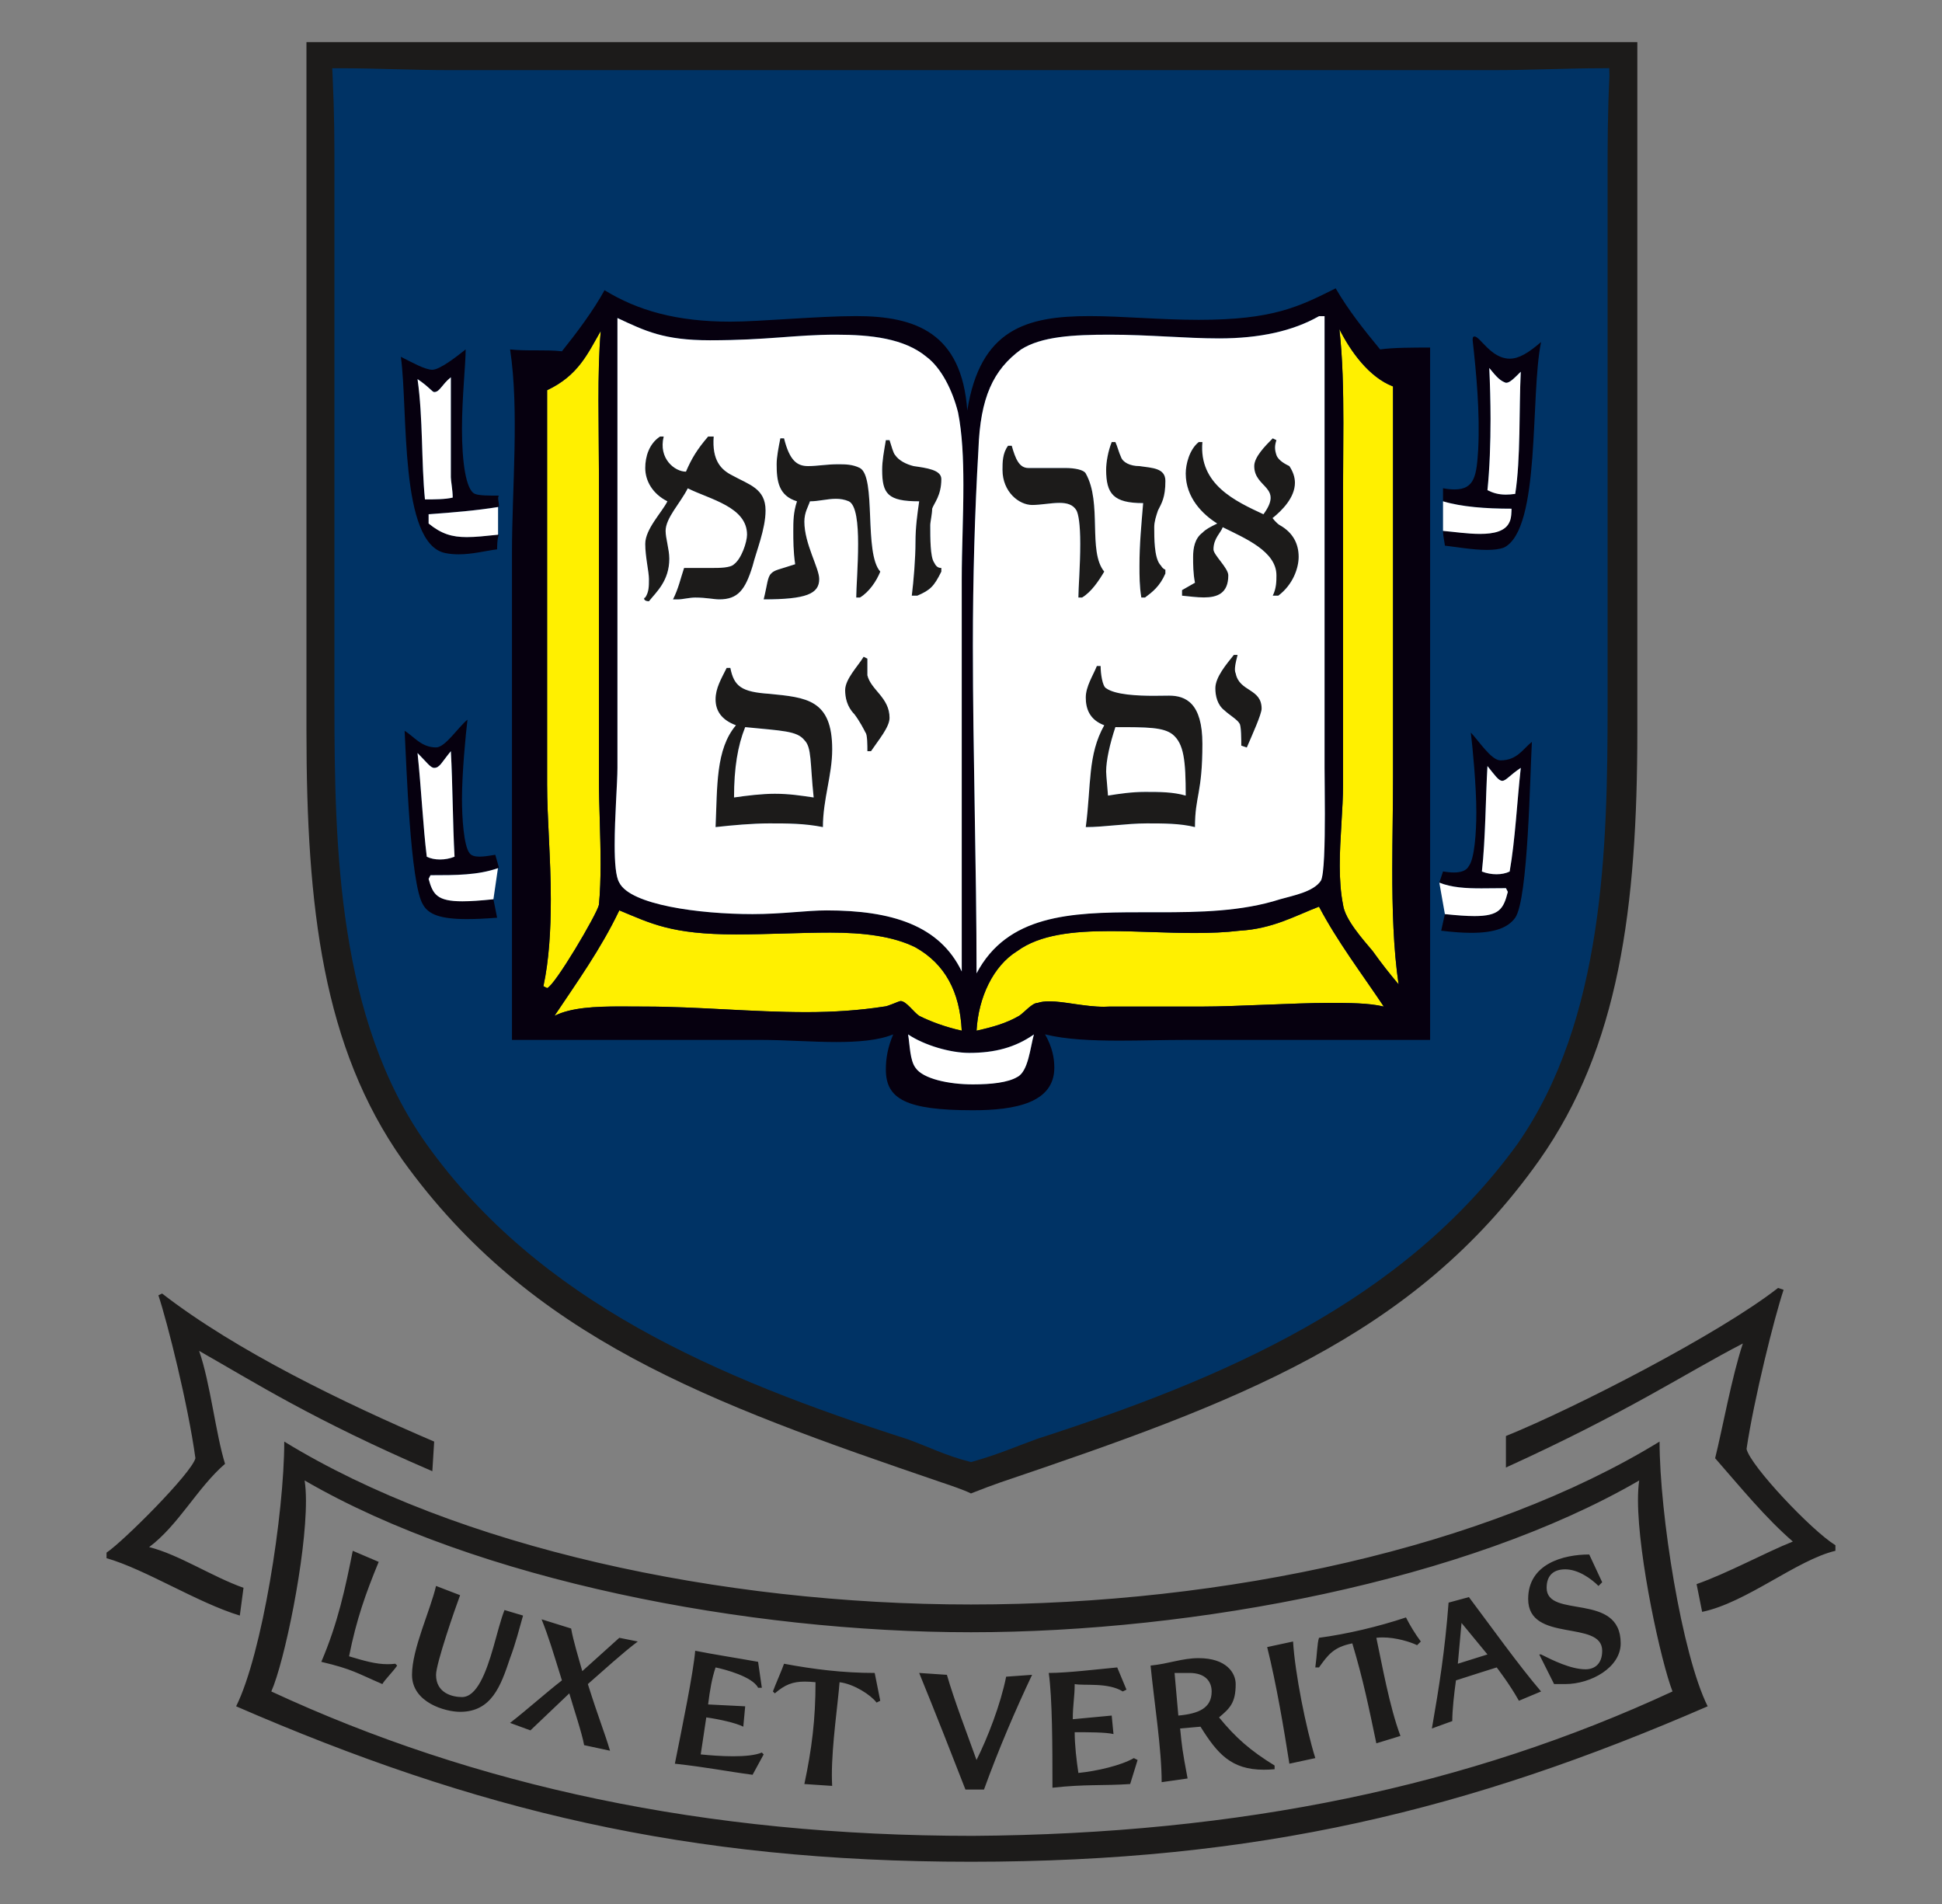 <svg width="51" height="50" viewBox="0 0 51 50" fill="none" xmlns="http://www.w3.org/2000/svg">
<rect x="0" y="0" width="51" height="50" fill="#808080" stroke="none"/>
<g clip-path="url(#clip0_448_3701)">
<path d="M9.124 2.174C9.164 3.125 9.163 3.706 9.163 4.752V18.511C9.163 20.38 9.185 22.423 9.493 24.392C9.799 26.362 10.389 28.25 11.507 29.821C12.947 31.835 14.808 33.339 16.936 34.539C19.062 35.738 21.457 36.634 23.955 37.434H23.959C24.491 37.628 24.958 37.858 25.495 37.998C26.135 37.813 26.559 37.626 27.088 37.434H27.093C29.566 36.634 31.949 35.738 34.076 34.539C36.203 33.34 38.077 31.84 39.541 29.826C40.636 28.255 41.21 26.362 41.511 24.392C41.813 22.423 41.837 20.38 41.837 18.511V4.752C41.837 3.799 41.84 3.098 41.88 2.174C41.034 2.18 40.202 2.222 39.159 2.222H11.889C10.798 2.222 10.006 2.18 9.124 2.174ZM35.075 7.573C35.33 8.011 35.611 8.391 35.921 8.78C36.026 8.911 36.131 9.039 36.242 9.175C36.412 9.15 36.631 9.137 36.863 9.131C37.094 9.126 37.338 9.127 37.557 9.127V27.308H31.138C30.577 27.308 29.98 27.33 29.402 27.33C28.949 27.33 28.507 27.317 28.108 27.274C27.949 27.257 27.797 27.236 27.653 27.209C27.581 27.195 27.512 27.178 27.444 27.161C27.541 27.331 27.603 27.488 27.64 27.634C27.64 27.635 27.639 27.637 27.64 27.638C27.675 27.783 27.687 27.917 27.687 28.038C27.687 28.095 27.682 28.15 27.674 28.203C27.659 28.307 27.631 28.401 27.588 28.485C27.412 28.819 27.025 28.996 26.542 29.084C26.421 29.105 26.291 29.12 26.16 29.131C25.963 29.149 25.757 29.157 25.548 29.157C25.329 29.157 25.131 29.154 24.949 29.144C24.676 29.13 24.439 29.104 24.241 29.066C23.715 28.965 23.438 28.775 23.325 28.476C23.325 28.475 23.326 28.473 23.325 28.472C23.298 28.398 23.278 28.317 23.269 28.229C23.269 28.227 23.269 28.226 23.269 28.224C23.265 28.179 23.265 28.134 23.265 28.085C23.265 28.014 23.267 27.941 23.273 27.868C23.273 27.867 23.273 27.865 23.273 27.864C23.28 27.79 23.293 27.719 23.308 27.643C23.338 27.491 23.387 27.331 23.46 27.161C23.363 27.201 23.257 27.234 23.143 27.261C23.087 27.274 23.025 27.285 22.965 27.295C22.846 27.316 22.719 27.332 22.588 27.343C22.521 27.348 22.452 27.353 22.384 27.356C22.246 27.363 22.106 27.365 21.963 27.365C21.799 27.365 21.631 27.361 21.463 27.356C21.134 27.346 20.806 27.328 20.491 27.317C20.485 27.317 20.48 27.317 20.474 27.317C20.472 27.317 20.471 27.317 20.47 27.317C20.309 27.312 20.154 27.308 20.005 27.308H13.443V14.526C13.443 14.312 13.446 14.094 13.451 13.871C13.451 13.865 13.451 13.859 13.451 13.854C13.466 13.194 13.498 12.5 13.512 11.814C13.517 11.582 13.517 11.352 13.516 11.123C13.516 10.781 13.509 10.448 13.49 10.121C13.484 10.012 13.478 9.902 13.469 9.795C13.451 9.583 13.425 9.375 13.395 9.175C13.504 9.187 13.615 9.193 13.729 9.196C13.957 9.203 14.191 9.198 14.419 9.205C14.533 9.208 14.648 9.214 14.758 9.227C14.952 8.984 15.158 8.715 15.352 8.441C15.498 8.236 15.638 8.029 15.76 7.825C15.801 7.757 15.841 7.688 15.877 7.621C15.987 7.688 16.098 7.753 16.212 7.812C16.383 7.901 16.56 7.98 16.746 8.051C16.991 8.144 17.254 8.224 17.531 8.285C17.533 8.285 17.534 8.285 17.535 8.285C17.675 8.316 17.817 8.341 17.965 8.363C18.188 8.396 18.422 8.419 18.668 8.433C18.833 8.441 19.004 8.446 19.18 8.446C19.276 8.446 19.386 8.445 19.502 8.441C19.855 8.429 20.292 8.404 20.743 8.376C21.044 8.358 21.353 8.337 21.65 8.324C21.799 8.317 21.944 8.311 22.084 8.307C22.225 8.303 22.36 8.302 22.488 8.302C23.557 8.302 24.465 8.508 24.975 9.301C25.044 9.409 25.107 9.53 25.161 9.661C25.198 9.748 25.228 9.841 25.257 9.939C25.3 10.086 25.335 10.243 25.361 10.416C25.378 10.531 25.391 10.653 25.4 10.781C25.411 10.714 25.422 10.649 25.435 10.585C25.472 10.395 25.517 10.221 25.569 10.06C25.604 9.953 25.641 9.851 25.682 9.756C25.744 9.614 25.811 9.486 25.886 9.37C25.911 9.331 25.938 9.293 25.964 9.257C26.017 9.185 26.071 9.12 26.129 9.058C26.715 8.436 27.579 8.302 28.612 8.302C28.723 8.302 28.832 8.304 28.946 8.307C29.283 8.314 29.632 8.332 29.992 8.35C30.232 8.362 30.473 8.376 30.721 8.385C30.971 8.394 31.224 8.398 31.481 8.398C31.837 8.398 32.151 8.385 32.431 8.363C32.533 8.355 32.633 8.347 32.727 8.337C32.815 8.327 32.897 8.319 32.978 8.307C33.141 8.283 33.292 8.252 33.434 8.22C34.072 8.074 34.528 7.847 35.075 7.573ZM38.725 8.836C38.735 8.836 38.743 8.839 38.755 8.845C38.786 8.858 38.818 8.886 38.859 8.927C38.915 8.982 38.979 9.054 39.055 9.127C39.15 9.219 39.263 9.31 39.393 9.366C39.471 9.399 39.554 9.418 39.645 9.418C39.706 9.418 39.765 9.41 39.827 9.392C40.014 9.338 40.215 9.202 40.469 8.984C40.451 9.072 40.436 9.167 40.422 9.27C40.395 9.469 40.373 9.693 40.357 9.934C40.356 9.943 40.357 9.951 40.357 9.96C40.357 9.962 40.357 9.963 40.357 9.965C40.356 9.972 40.357 9.979 40.357 9.986C40.332 10.357 40.312 10.766 40.292 11.18C40.277 11.462 40.261 11.748 40.239 12.026C40.218 12.304 40.193 12.576 40.157 12.829C40.113 13.146 40.054 13.436 39.975 13.68C39.911 13.875 39.834 14.04 39.74 14.166C39.67 14.26 39.588 14.333 39.497 14.379C39.462 14.392 39.421 14.404 39.38 14.413C39.315 14.428 39.247 14.435 39.172 14.44C39.131 14.442 39.089 14.444 39.046 14.444C38.954 14.444 38.857 14.439 38.759 14.431C38.468 14.407 38.168 14.356 37.944 14.331C37.944 14.283 37.896 14.085 37.896 13.94V13.163V12.82C38.011 12.841 38.112 12.851 38.2 12.851C38.432 12.851 38.573 12.777 38.66 12.643C38.661 12.641 38.663 12.64 38.664 12.638C38.7 12.58 38.726 12.511 38.746 12.43C38.747 12.429 38.746 12.427 38.746 12.426C38.788 12.261 38.804 12.052 38.82 11.801C38.856 11.07 38.809 10.315 38.742 9.613C38.72 9.379 38.697 9.154 38.673 8.936C38.673 8.911 38.674 8.885 38.681 8.867C38.688 8.848 38.7 8.836 38.725 8.836ZM12.227 9.175C12.227 9.272 12.223 9.398 12.214 9.548C12.214 9.55 12.214 9.551 12.214 9.552C12.205 9.701 12.191 9.872 12.18 10.056C12.161 10.334 12.144 10.643 12.136 10.954C12.134 11.058 12.132 11.164 12.132 11.267C12.132 11.991 12.207 12.673 12.388 12.899C12.389 12.899 12.387 12.902 12.388 12.903C12.413 12.934 12.441 12.956 12.47 12.968C12.483 12.974 12.496 12.981 12.514 12.986C12.515 12.986 12.517 12.985 12.518 12.986C12.521 12.986 12.524 12.985 12.527 12.986C12.576 12.997 12.643 13.007 12.718 13.011C12.724 13.012 12.729 13.011 12.735 13.011C12.85 13.017 12.984 13.016 13.104 13.016C13.079 13.04 13.081 13.079 13.087 13.129C13.09 13.153 13.091 13.176 13.095 13.207C13.1 13.239 13.104 13.273 13.104 13.311C13.096 13.312 13.086 13.314 13.078 13.315V14.04C13.086 14.039 13.096 14.037 13.104 14.036C13.055 14.133 13.056 14.379 13.056 14.426C12.982 14.436 12.902 14.447 12.822 14.461C12.581 14.503 12.313 14.557 12.041 14.557C11.926 14.557 11.81 14.55 11.694 14.526C11.619 14.511 11.549 14.482 11.485 14.444C11.484 14.443 11.482 14.444 11.481 14.444C11.09 14.207 10.891 13.56 10.778 12.781C10.74 12.524 10.713 12.25 10.691 11.974C10.636 11.281 10.618 10.565 10.582 9.986C10.568 9.755 10.55 9.546 10.526 9.37C10.819 9.516 11.161 9.713 11.355 9.713C11.403 9.713 11.465 9.691 11.537 9.656C11.573 9.639 11.611 9.619 11.65 9.596C11.691 9.572 11.729 9.546 11.772 9.518C11.935 9.407 12.106 9.272 12.227 9.175ZM12.275 18.901C12.239 19.192 12.179 19.837 12.149 20.429C12.139 20.626 12.132 20.819 12.132 20.989C12.132 21.476 12.181 22.204 12.327 22.399C12.339 22.418 12.353 22.431 12.371 22.443C12.388 22.455 12.409 22.466 12.431 22.473C12.454 22.481 12.478 22.487 12.505 22.491C12.533 22.494 12.56 22.495 12.592 22.495C12.713 22.495 12.862 22.472 13.009 22.447L13.104 22.786C13.095 22.789 13.087 22.796 13.078 22.799L12.957 23.615L13.056 24.101C12.75 24.124 12.488 24.136 12.266 24.136C12.004 24.136 11.798 24.119 11.633 24.084C11.578 24.072 11.531 24.06 11.485 24.044C11.347 23.998 11.249 23.933 11.177 23.849C11.152 23.821 11.131 23.791 11.112 23.758C11.091 23.725 11.07 23.683 11.051 23.632C11.051 23.631 11.052 23.629 11.051 23.628C11.013 23.523 10.974 23.382 10.943 23.215C10.942 23.214 10.943 23.212 10.943 23.211C10.863 22.792 10.806 22.207 10.76 21.605C10.76 21.604 10.76 21.602 10.76 21.601C10.687 20.636 10.65 19.63 10.626 19.192C10.656 19.21 10.683 19.231 10.713 19.253C10.86 19.363 10.997 19.508 11.19 19.583C11.191 19.583 11.193 19.582 11.194 19.583C11.232 19.597 11.27 19.609 11.312 19.617C11.313 19.618 11.314 19.617 11.316 19.617C11.358 19.625 11.403 19.63 11.45 19.63C11.496 19.63 11.547 19.61 11.598 19.578C11.631 19.558 11.663 19.53 11.698 19.5C11.717 19.483 11.735 19.467 11.754 19.448C11.79 19.414 11.827 19.378 11.863 19.34C11.864 19.339 11.862 19.336 11.863 19.335C11.935 19.256 12.01 19.174 12.08 19.097C12.116 19.057 12.15 19.022 12.184 18.988C12.216 18.956 12.245 18.925 12.275 18.901ZM38.625 19.24C38.673 19.289 38.731 19.358 38.794 19.435C38.889 19.552 38.997 19.687 39.102 19.791C39.155 19.843 39.203 19.885 39.254 19.917C39.255 19.917 39.258 19.916 39.259 19.917C39.291 19.937 39.323 19.957 39.354 19.965C39.371 19.969 39.385 19.969 39.402 19.969C39.674 19.969 39.834 19.854 39.975 19.722C40.004 19.694 40.033 19.667 40.062 19.639C40.115 19.585 40.171 19.531 40.231 19.483C40.218 19.702 40.204 20.067 40.187 20.503C40.187 20.505 40.188 20.505 40.187 20.507C40.162 21.161 40.127 21.966 40.066 22.656C40.005 23.345 39.92 23.918 39.792 24.101C39.77 24.132 39.746 24.16 39.719 24.188C39.69 24.217 39.662 24.245 39.627 24.27C39.627 24.271 39.624 24.27 39.623 24.27C39.557 24.318 39.477 24.358 39.384 24.392C39.291 24.425 39.183 24.452 39.059 24.47C38.935 24.487 38.797 24.496 38.638 24.496C38.413 24.496 38.152 24.477 37.848 24.439L37.944 24.005L37.8 23.176L37.896 22.886C37.994 22.902 38.092 22.912 38.182 22.912C38.226 22.912 38.269 22.909 38.308 22.903C38.349 22.897 38.387 22.886 38.421 22.873C38.437 22.866 38.455 22.859 38.469 22.851C38.484 22.842 38.499 22.832 38.512 22.82C38.524 22.81 38.537 22.794 38.547 22.782C38.557 22.768 38.569 22.754 38.577 22.738C38.586 22.726 38.595 22.71 38.603 22.695C38.628 22.647 38.65 22.587 38.668 22.512C38.694 22.413 38.714 22.292 38.729 22.161C38.759 21.899 38.773 21.595 38.773 21.328C38.773 21.159 38.765 20.968 38.755 20.772C38.755 20.77 38.755 20.769 38.755 20.768C38.745 20.572 38.731 20.37 38.716 20.177C38.716 20.176 38.716 20.174 38.716 20.173C38.685 19.785 38.649 19.435 38.625 19.24Z" fill="#003365"/>
<path d="M42.469 1.562C42.419 2.609 42.419 3.356 42.419 4.402V18.499C42.419 22.335 42.319 26.918 40.029 30.206C36.99 34.389 32.257 36.432 27.176 38.075C26.628 38.274 26.18 38.474 25.482 38.673C24.885 38.523 24.387 38.274 23.839 38.075C18.708 36.432 13.976 34.389 10.988 30.206C8.646 26.918 8.547 22.335 8.547 18.499V4.402C8.547 3.256 8.547 2.658 8.497 1.562C9.493 1.562 10.34 1.613 11.535 1.613H39.481C40.626 1.613 41.522 1.562 42.469 1.562Z" fill="#003365"/>
<path d="M25.499 48.891C18.014 48.891 12.471 47.531 6.201 44.809C6.882 43.447 7.465 39.753 7.465 37.857C11.986 40.628 18.889 42.135 25.499 42.135C32.208 42.135 39.063 40.628 43.583 37.857C43.583 39.753 44.167 43.447 44.846 44.809C38.576 47.531 33.035 48.891 25.499 48.891ZM7.125 44.419C12.471 46.899 18.5 48.211 25.548 48.211C32.598 48.163 38.576 46.899 43.923 44.419C43.623 43.647 43.02 40.904 43.016 39.403C43.016 39.203 43.026 39.026 43.048 38.878C38.528 41.503 31.382 42.864 25.499 42.864C19.617 42.864 12.52 41.503 8 38.878C8.023 39.026 8.034 39.203 8.035 39.403C8.039 40.904 7.468 43.647 7.125 44.419ZM25.841 46.995H25.354C25.014 46.121 24.576 45.003 24.139 43.933L24.867 43.982C25.063 44.663 25.402 45.538 25.645 46.219C25.937 45.635 26.277 44.76 26.423 44.031L27.104 43.982C26.667 44.906 26.229 45.926 25.841 46.995ZM27.639 46.947C27.639 46.932 27.639 46.917 27.639 46.901C27.639 46.886 27.639 46.871 27.639 46.855C27.639 45.891 27.636 44.592 27.542 43.933C28.027 43.933 28.805 43.837 29.34 43.788L29.583 44.371L29.486 44.419C29.098 44.176 28.465 44.274 28.223 44.225C28.223 44.566 28.173 44.76 28.173 45.148L29.195 45.052L29.242 45.538C29.048 45.489 28.562 45.489 28.223 45.489C28.223 45.829 28.27 46.219 28.32 46.559C28.805 46.51 29.438 46.364 29.777 46.169L29.875 46.219L29.68 46.85C28.951 46.899 28.514 46.85 27.639 46.947ZM21.854 46.899L21.124 46.85C21.32 45.926 21.417 45.148 21.417 44.176C21.312 44.166 21.219 44.16 21.134 44.16C20.821 44.16 20.614 44.239 20.348 44.469L20.298 44.419C20.348 44.274 20.542 43.837 20.59 43.691C21.367 43.837 22.145 43.933 22.971 43.933L23.117 44.663L23.02 44.711C22.874 44.516 22.437 44.225 22.048 44.176C22.006 44.74 21.846 45.803 21.846 46.614C21.846 46.713 21.849 46.809 21.854 46.899ZM30.507 46.801C30.507 45.926 30.312 44.711 30.216 43.739C30.701 43.691 31.042 43.544 31.479 43.544C32.208 43.544 32.451 43.933 32.451 44.225C32.451 44.711 32.305 44.857 32.014 45.1C32.451 45.635 32.84 45.975 33.473 46.364V46.461C33.373 46.47 33.279 46.474 33.19 46.474C32.329 46.474 31.968 46.049 31.527 45.344L30.992 45.391C31.042 45.878 31.042 45.926 31.188 46.704L30.507 46.801ZM30.846 43.933L30.945 45.052C31.479 45.003 31.82 44.857 31.82 44.419C31.82 44.176 31.673 43.933 31.236 43.933H30.846ZM19.764 46.607C19.035 46.51 18.596 46.413 17.723 46.316C17.917 45.344 18.208 43.933 18.257 43.35C18.742 43.447 19.374 43.544 19.909 43.641L20.007 44.322H19.909C19.764 44.031 19.035 43.837 18.792 43.788C18.695 44.079 18.645 44.371 18.596 44.76L19.57 44.809L19.52 45.344C19.326 45.245 18.889 45.148 18.548 45.1C18.5 45.441 18.451 45.732 18.402 46.072C18.645 46.097 18.959 46.121 19.256 46.121C19.555 46.121 19.836 46.096 20.007 46.023L20.055 46.072L19.764 46.607ZM33.861 46.316C33.716 45.391 33.52 44.225 33.278 43.253L33.958 43.107C34.007 43.933 34.298 45.391 34.542 46.169L33.861 46.316ZM16.02 45.975L15.34 45.829C15.292 45.538 15.048 44.809 14.951 44.469L13.93 45.441L13.395 45.245C13.833 44.906 14.318 44.469 14.757 44.128C14.514 43.35 14.417 43.01 14.223 42.524L14.999 42.766C15.048 43.059 15.195 43.544 15.292 43.885L16.264 43.01L16.749 43.107C16.361 43.398 15.826 43.885 15.438 44.225C15.729 45.148 15.876 45.489 16.02 45.975ZM36.145 45.781C35.951 44.857 35.805 44.128 35.514 43.156C35.028 43.253 34.882 43.447 34.639 43.788H34.542C34.59 43.447 34.59 43.156 34.639 43.01C35.367 42.913 36.195 42.718 36.923 42.475C37.02 42.669 37.167 42.913 37.313 43.107L37.215 43.204C37.047 43.12 36.663 43 36.311 43C36.255 43 36.199 43.003 36.145 43.01C36.292 43.691 36.486 44.809 36.778 45.587L36.145 45.781ZM37.604 45.391C37.798 44.274 37.945 43.35 38.042 42.086L38.576 41.941C39.16 42.719 39.889 43.739 40.471 44.419L39.889 44.663C39.645 44.225 39.306 43.788 39.306 43.788C39.306 43.788 38.528 44.031 38.236 44.128C38.188 44.469 38.139 44.906 38.139 45.197L37.604 45.391ZM38.285 43.691L39.063 43.447L38.382 42.62L38.285 43.691ZM12.083 44.954C11.695 44.954 10.82 44.711 10.82 43.982C10.82 43.301 11.305 42.281 11.451 41.648L12.083 41.891C11.937 42.281 11.451 43.691 11.451 43.982C11.451 44.468 11.889 44.566 12.132 44.566C12.52 44.566 12.764 43.933 12.958 43.253C13.055 42.913 13.152 42.524 13.249 42.281L13.736 42.426C13.639 42.766 13.542 43.156 13.395 43.544C13.152 44.274 12.91 44.954 12.083 44.954ZM41.104 44.225H40.813L40.423 43.447H40.471C40.764 43.594 41.249 43.837 41.639 43.837C41.882 43.837 42.076 43.691 42.076 43.35C42.076 42.524 40.132 43.156 40.132 41.99C40.132 41.066 41.055 40.822 41.736 40.822L42.076 41.551L41.979 41.648C41.784 41.454 41.445 41.212 41.104 41.212C40.813 41.212 40.617 41.357 40.617 41.697C40.617 42.524 42.562 41.794 42.562 43.156C42.562 43.788 41.784 44.225 41.104 44.225ZM10.042 44.225C9.361 43.933 9.264 43.837 8.438 43.641C8.875 42.62 9.07 41.697 9.264 40.725L9.945 41.016C9.604 41.844 9.361 42.524 9.167 43.496C9.568 43.616 9.869 43.703 10.181 43.703C10.247 43.703 10.314 43.699 10.382 43.691L10.43 43.739C10.334 43.885 10.09 44.128 10.042 44.225ZM6.298 42.426C5.18 42.086 3.82 41.212 2.798 40.919V40.773C3.236 40.482 5.035 38.684 5.132 38.294C4.938 36.885 4.402 34.746 4.16 34.016L4.257 33.969C6.201 35.475 9.02 36.837 11.402 37.857L11.354 38.635C8.195 37.274 6.687 36.301 5.229 35.475C5.52 36.301 5.667 37.663 5.91 38.441C5.18 39.072 4.695 40.044 3.917 40.628C4.695 40.822 5.57 41.405 6.395 41.697L6.298 42.426ZM44.701 42.329L44.555 41.6C45.382 41.309 46.354 40.773 47.083 40.482C46.354 39.85 45.723 39.072 45.042 38.294C45.236 37.516 45.479 36.156 45.77 35.281C44.264 36.059 42.756 37.079 39.548 38.538V37.711C41.348 36.982 45.139 35.038 46.695 33.822L46.84 33.871C46.596 34.6 46.062 36.74 45.867 38.051C45.965 38.489 47.57 40.191 48.201 40.579V40.725C47.18 40.969 45.867 42.086 44.701 42.329Z" fill="#1C1B1A"/>
<path d="M25.499 38.198C24.917 38.052 24.43 37.808 23.895 37.614C18.889 36.01 14.27 34.017 11.354 29.935C9.07 26.726 8.973 22.254 8.973 18.51V4.754C8.973 4.736 8.973 4.719 8.973 4.702C8.973 4.684 8.973 4.667 8.973 4.65C8.973 4.633 8.973 4.617 8.973 4.6C8.973 4.583 8.973 4.567 8.973 4.55C8.972 3.56 8.97 2.985 8.923 1.982C9.895 1.982 10.723 2.032 11.889 2.032H39.16C40.277 2.032 41.152 1.982 42.076 1.982C42.027 3.004 42.027 3.732 42.027 4.754V18.51C42.027 22.254 41.93 26.726 39.695 29.935C36.729 34.017 32.111 36.01 27.152 37.614C26.617 37.808 26.18 38.004 25.499 38.198ZM9.122 2.173C9.163 3.124 9.163 3.708 9.163 4.754V18.51C9.163 20.379 9.187 22.425 9.495 24.393C9.801 26.363 10.39 28.253 11.509 29.824C12.948 31.838 14.806 33.339 16.935 34.539C19.061 35.738 21.456 36.634 23.954 37.434L23.958 37.435L23.961 37.436C24.493 37.63 24.96 37.86 25.497 38.001C26.137 37.815 26.558 37.628 27.088 37.436L27.092 37.435L27.095 37.434C29.568 36.634 31.951 35.738 34.078 34.539C36.205 33.34 38.075 31.839 39.539 29.826L39.539 29.825C40.634 28.254 41.211 26.363 41.512 24.393C41.814 22.425 41.838 20.379 41.838 18.51V4.754C41.838 3.801 41.838 3.098 41.879 2.173C41.032 2.179 40.203 2.222 39.16 2.222H11.889C10.798 2.222 10.004 2.179 9.122 2.173Z" fill="#003365"/>
<path d="M14.368 25.948L14.271 25.899C14.417 25.22 14.465 24.442 14.465 23.615C14.465 22.546 14.368 21.476 14.368 20.601V10.248C15.195 9.858 15.438 9.274 15.777 8.692C15.729 9.226 15.717 9.87 15.717 10.526C15.717 11.182 15.729 11.851 15.729 12.434V20.455C15.729 21.141 15.773 21.937 15.772 22.695C15.772 23.065 15.761 23.426 15.729 23.761C15.68 24.004 14.562 25.899 14.368 25.948ZM25.257 27.067C24.82 26.97 24.43 26.823 24.139 26.677C23.993 26.58 23.798 26.289 23.652 26.289C23.604 26.289 23.313 26.434 23.215 26.434C22.583 26.532 21.902 26.58 21.173 26.58C19.764 26.58 18.305 26.434 16.945 26.434C16.728 26.434 16.509 26.431 16.292 26.431C15.633 26.431 15.001 26.458 14.562 26.677C15.146 25.802 15.777 24.927 16.264 23.907C17.09 24.248 17.624 24.539 19.326 24.539C20.152 24.539 21.027 24.491 21.805 24.491C22.68 24.491 23.458 24.587 24.042 24.879C24.82 25.317 25.208 26.046 25.257 27.067ZM25.645 27.067C25.695 26.192 26.083 25.365 26.715 24.976C27.305 24.544 28.182 24.452 29.152 24.452C29.511 24.452 29.883 24.465 30.257 24.477C30.63 24.49 31.007 24.502 31.377 24.502C31.779 24.502 32.174 24.487 32.548 24.442C33.423 24.393 34.007 24.052 34.639 23.81C35.126 24.733 35.757 25.56 36.341 26.434C35.951 26.338 35.417 26.338 34.882 26.338C34.007 26.338 32.451 26.434 31.576 26.434H29.145C29.093 26.437 29.04 26.439 28.987 26.439C28.737 26.439 28.478 26.403 28.232 26.368C27.988 26.332 27.756 26.296 27.556 26.296C27.442 26.296 27.338 26.308 27.249 26.338C27.104 26.338 26.91 26.58 26.764 26.677C26.423 26.873 26.083 26.97 25.645 27.067ZM36.729 25.851C36.486 25.56 36.292 25.317 36.048 24.976C35.805 24.685 35.32 24.149 35.27 23.761C35.207 23.442 35.185 23.097 35.184 22.743C35.183 22.017 35.27 21.254 35.27 20.601V12.823C35.27 12.271 35.279 11.686 35.278 11.101C35.278 10.247 35.26 9.393 35.173 8.643C35.466 9.226 35.951 9.907 36.583 10.149V20.407C36.583 21.173 36.565 21.994 36.564 22.814C36.563 23.869 36.592 24.922 36.729 25.851Z" fill="#FFF000"/>
<path d="M25.499 39.219C25.306 39.121 24.867 38.976 24.721 38.927C18.596 36.837 13.93 35.135 10.576 30.469C8.486 27.504 8.048 23.857 8.048 19.191V1.107H42.999V19.191C42.999 23.857 42.514 27.504 40.423 30.469C37.117 35.135 32.451 36.837 26.277 38.927C26.132 38.976 25.742 39.121 25.499 39.219ZM23.838 37.796C24.357 37.984 24.848 38.23 25.454 38.382L25.503 38.395L25.552 38.381C26.246 38.183 26.691 37.983 27.218 37.793L27.217 37.792C29.701 36.99 32.103 36.087 34.264 34.87C36.427 33.651 38.347 32.114 39.849 30.045L39.85 30.044V30.043C40.992 28.405 41.581 26.455 41.888 24.451C42.194 22.447 42.218 20.383 42.218 18.51V4.754C42.218 3.732 42.218 3.008 42.266 1.992L42.261 1.79L42.076 1.792C41.145 1.792 40.273 1.842 39.16 1.842H11.889C10.728 1.842 9.904 1.792 8.925 1.792H8.725L8.735 1.992C8.783 3.057 8.783 3.635 8.783 4.754V18.51C8.783 20.383 8.807 22.447 9.119 24.452C9.432 26.456 10.034 28.406 11.2 30.044C12.678 32.114 14.585 33.651 16.748 34.87C18.911 36.088 21.329 36.992 23.838 37.796L23.838 37.796Z" fill="#1C1B1A"/>
<path d="M25.549 29.156C23.799 29.156 23.264 28.863 23.264 28.087C23.264 27.794 23.313 27.503 23.458 27.163C23.072 27.322 22.538 27.364 21.964 27.364C21.309 27.364 20.602 27.309 20.007 27.309H13.445V14.524C13.445 12.822 13.639 10.781 13.396 9.176C13.833 9.225 14.319 9.176 14.757 9.225C15.146 8.74 15.583 8.156 15.876 7.621C16.749 8.156 17.771 8.447 19.18 8.447C19.958 8.447 21.465 8.301 22.486 8.301C24.042 8.301 25.257 8.74 25.402 10.781C25.743 8.641 26.958 8.301 28.611 8.301C29.486 8.301 30.458 8.399 31.48 8.399C33.424 8.399 34.105 8.059 35.077 7.572C35.417 8.156 35.805 8.641 36.244 9.176C36.583 9.127 37.118 9.127 37.557 9.127V27.309H31.139C30.578 27.309 29.979 27.328 29.401 27.328C28.677 27.328 27.986 27.298 27.445 27.163C27.639 27.503 27.688 27.794 27.688 28.038C27.688 28.96 26.667 29.156 25.549 29.156ZM23.848 27.163C23.896 27.454 23.896 27.844 24.042 28.038C24.236 28.329 24.917 28.475 25.549 28.475C26.035 28.475 26.473 28.426 26.715 28.281C27.007 28.135 27.055 27.503 27.152 27.163C26.667 27.503 26.132 27.648 25.452 27.648C24.965 27.648 24.285 27.454 23.848 27.163ZM29.153 24.451C28.182 24.451 27.305 24.543 26.715 24.975C26.083 25.363 25.695 26.191 25.646 27.066C26.083 26.969 26.424 26.872 26.764 26.676C26.91 26.579 27.105 26.337 27.249 26.337C27.339 26.307 27.442 26.295 27.556 26.295C27.756 26.295 27.988 26.331 28.232 26.367C28.478 26.402 28.737 26.438 28.987 26.438C29.041 26.438 29.093 26.436 29.146 26.433H31.577C32.452 26.433 34.007 26.337 34.882 26.337C35.417 26.337 35.952 26.337 36.341 26.433C35.757 25.559 35.126 24.732 34.639 23.809C34.007 24.051 33.424 24.391 32.549 24.441C32.174 24.486 31.779 24.501 31.377 24.501C31.007 24.501 30.631 24.489 30.257 24.476C29.883 24.464 29.511 24.451 29.153 24.451ZM25.257 27.066C25.208 26.044 24.82 25.316 24.042 24.878C23.458 24.585 22.68 24.49 21.805 24.49C21.027 24.49 20.152 24.538 19.327 24.538C17.624 24.538 17.09 24.247 16.264 23.906C15.777 24.926 15.146 25.801 14.562 26.676C15.001 26.457 15.633 26.43 16.293 26.43C16.509 26.43 16.729 26.433 16.945 26.433C18.305 26.433 19.764 26.579 21.174 26.579C21.902 26.579 22.583 26.531 23.215 26.433C23.313 26.433 23.605 26.288 23.652 26.288C23.799 26.288 23.993 26.579 24.139 26.676C24.43 26.822 24.82 26.969 25.257 27.066ZM14.271 25.898L14.368 25.947C14.562 25.898 15.68 24.003 15.729 23.76C15.761 23.425 15.772 23.063 15.773 22.693C15.773 21.936 15.729 21.14 15.729 20.454V12.433C15.729 11.85 15.717 11.181 15.717 10.525C15.717 9.869 15.729 9.225 15.777 8.691C15.438 9.273 15.195 9.857 14.368 10.246V20.6C14.368 21.475 14.465 22.544 14.465 23.613C14.465 24.441 14.417 25.219 14.271 25.898ZM36.73 25.85C36.593 24.92 36.563 23.868 36.564 22.813C36.565 21.993 36.583 21.172 36.583 20.406V10.148C35.952 9.906 35.466 9.225 35.174 8.641C35.261 9.392 35.279 10.246 35.279 11.1C35.279 11.685 35.271 12.27 35.271 12.822V20.6C35.271 21.253 35.183 22.016 35.184 22.741C35.185 23.096 35.207 23.441 35.271 23.76C35.32 24.148 35.805 24.684 36.049 24.975C36.292 25.316 36.486 25.559 36.73 25.85ZM25.549 16.954C25.549 19.822 25.646 22.738 25.646 25.559C26.454 24.028 28.103 23.955 29.91 23.955C30.004 23.955 30.099 23.955 30.194 23.955C30.271 23.955 30.348 23.955 30.424 23.955C31.503 23.955 32.613 23.936 33.618 23.613C33.958 23.516 34.494 23.419 34.687 23.128C34.776 22.98 34.793 22.145 34.793 21.373C34.793 20.879 34.785 20.409 34.785 20.163V8.301H34.639C33.958 8.691 33.083 8.885 32.014 8.885C31.139 8.885 30.167 8.788 29.146 8.788C28.174 8.788 27.348 8.835 26.813 9.176C26.083 9.71 25.743 10.441 25.695 11.801C25.598 13.454 25.549 15.204 25.549 16.954ZM21.708 23.906C23.41 23.906 24.674 24.294 25.257 25.51V15.204C25.257 14.433 25.301 13.56 25.3 12.729C25.3 12.04 25.27 11.38 25.16 10.829C25.014 10.246 24.721 9.663 24.333 9.37C23.749 8.885 22.874 8.788 21.952 8.788C20.882 8.788 20.152 8.934 18.646 8.934C17.43 8.934 16.945 8.691 16.215 8.35V20.163C16.215 20.552 16.141 21.461 16.142 22.191C16.142 22.644 16.171 23.028 16.264 23.177C16.555 23.76 18.355 24.003 19.764 24.003C20.542 24.003 21.174 23.906 21.708 23.906ZM38.638 24.497C38.414 24.497 38.152 24.478 37.848 24.441L37.945 24.003L38.24 24.225L39.115 24.175L39.465 24.022L39.674 23.419L39.69 23.224L37.799 23.177L37.896 22.885C37.993 22.901 38.091 22.912 38.181 22.912C38.361 22.912 38.512 22.869 38.577 22.738C38.723 22.544 38.771 21.863 38.771 21.329C38.771 20.649 38.674 19.628 38.626 19.238C38.82 19.434 39.16 19.968 39.404 19.968C39.841 19.968 39.986 19.676 40.23 19.482C40.18 20.357 40.132 23.613 39.792 24.1C39.612 24.352 39.273 24.497 38.638 24.497ZM38.917 22.885C39.039 22.933 39.172 22.957 39.3 22.957C39.427 22.957 39.549 22.933 39.646 22.885C39.792 22.058 39.841 21.038 39.938 20.163C39.646 20.357 39.549 20.503 39.452 20.503C39.355 20.503 39.257 20.357 39.063 20.115C39.014 20.941 39.014 22.01 38.917 22.885ZM12.266 24.136C11.573 24.136 11.258 24.017 11.111 23.76C10.771 23.225 10.674 20.066 10.626 19.191C10.868 19.337 11.063 19.628 11.452 19.628C11.695 19.628 12.034 19.093 12.277 18.899C12.229 19.288 12.132 20.308 12.132 20.988C12.132 21.475 12.18 22.204 12.327 22.399C12.375 22.472 12.472 22.496 12.594 22.496C12.715 22.496 12.861 22.472 13.007 22.447L13.104 22.788C13.095 22.791 13.086 22.794 13.077 22.797L13.08 22.779L12.25 22.881L11.312 22.916L11.246 22.98L11.216 22.993L11.193 23.419L11.627 23.735L12.861 23.717L12.958 23.613L13.055 24.1C12.749 24.124 12.488 24.136 12.266 24.136ZM10.965 19.773C11.063 20.697 11.111 21.718 11.208 22.496C11.305 22.545 11.427 22.569 11.555 22.569C11.682 22.569 11.816 22.545 11.937 22.496C11.889 21.621 11.889 20.6 11.84 19.725C11.598 20.016 11.549 20.163 11.402 20.163C11.305 20.163 11.208 20.016 10.965 19.773ZM12.043 14.557C11.928 14.557 11.811 14.548 11.695 14.524C10.479 14.281 10.723 10.781 10.527 9.37C10.82 9.516 11.16 9.71 11.354 9.71C11.549 9.71 11.986 9.37 12.229 9.176C12.229 9.566 12.132 10.441 12.132 11.266C12.132 12.094 12.229 12.87 12.472 12.969C12.57 13.016 12.861 13.016 13.104 13.016C13.055 13.066 13.104 13.163 13.104 13.309C13.096 13.31 13.088 13.312 13.08 13.313V13.261L12.584 13.279L11.423 13.364H11.225L11.181 13.548L11.153 13.803L11.309 13.902L11.564 14.029L11.931 14.157L13.08 14.057V14.04C13.088 14.039 13.096 14.039 13.104 14.038C13.055 14.135 13.055 14.378 13.055 14.426C12.76 14.463 12.408 14.557 12.043 14.557ZM10.965 9.954C11.111 10.975 11.063 12.141 11.16 13.114C11.402 13.114 11.695 13.114 11.889 13.066C11.889 12.87 11.84 12.628 11.84 12.531V9.906C11.598 10.1 11.549 10.294 11.402 10.294C11.354 10.294 11.256 10.148 10.965 9.954ZM39.048 14.441C38.679 14.441 38.244 14.363 37.945 14.329C37.945 14.281 37.896 14.085 37.896 13.941L38.205 14.046L38.828 14.116L39.382 14.039L39.683 13.815L39.822 13.38L39.829 13.241L37.896 13.163V12.822C38.011 12.843 38.111 12.853 38.198 12.853C38.736 12.853 38.778 12.471 38.82 11.801C38.868 10.829 38.771 9.808 38.674 8.934C38.674 8.885 38.674 8.836 38.723 8.836C38.868 8.836 39.16 9.419 39.646 9.419C39.889 9.419 40.132 9.273 40.471 8.982C40.18 10.391 40.471 13.891 39.499 14.378C39.376 14.425 39.219 14.441 39.048 14.441ZM39.063 12.87C39.206 12.942 39.348 12.987 39.548 12.987C39.621 12.987 39.701 12.981 39.792 12.969C39.938 12.044 39.889 10.732 39.938 9.76C39.743 9.954 39.646 10.051 39.549 10.051C39.404 10.003 39.307 9.906 39.111 9.663C39.131 10.097 39.143 10.547 39.144 10.994C39.144 11.647 39.121 12.293 39.063 12.87ZM38.24 24.225L37.945 24.003C38.266 24.037 38.519 24.055 38.721 24.055C39.375 24.055 39.486 23.866 39.598 23.419L39.549 23.322C39.323 23.322 39.108 23.328 38.904 23.328C38.492 23.328 38.124 23.306 37.799 23.177L39.69 23.224L39.674 23.419L39.465 24.022L39.115 24.175L38.24 24.225ZM38.828 14.116L38.205 14.046L37.896 13.941C38.174 13.963 38.539 14.019 38.868 14.019C39.229 14.019 39.544 13.952 39.646 13.697C39.695 13.6 39.695 13.405 39.695 13.357C39.014 13.357 38.382 13.309 37.896 13.163L39.829 13.241L39.822 13.38L39.683 13.815L39.382 14.039L38.828 14.116ZM11.931 14.157L11.564 14.029L11.309 13.902L11.153 13.803L11.181 13.548L11.225 13.364H11.423L12.584 13.279L13.08 13.261V13.313C12.504 13.406 11.927 13.455 11.256 13.503V13.746C11.592 14.02 11.87 14.103 12.259 14.103C12.485 14.103 12.747 14.075 13.08 14.04V14.057L11.931 14.157ZM11.627 23.735L11.193 23.419L11.216 22.993L11.246 22.98L11.312 22.916L12.25 22.881L13.08 22.779L13.077 22.797C12.55 22.982 11.975 22.982 11.305 22.982L11.256 23.079C11.367 23.485 11.478 23.667 12.143 23.667C12.353 23.667 12.619 23.649 12.958 23.613L12.861 23.717L11.627 23.735Z" fill="#06000F"/>
<path d="M31.383 21.72C30.993 21.622 30.557 21.622 30.118 21.622C29.583 21.622 29 21.72 28.514 21.72C28.66 20.601 28.562 19.823 29 19.045C28.611 18.9 28.514 18.608 28.514 18.317C28.514 18.024 28.708 17.733 28.805 17.489H28.904C28.904 17.685 28.952 18.024 29.049 18.073C29.291 18.247 29.879 18.271 30.302 18.271C30.473 18.271 30.618 18.267 30.702 18.267C31.139 18.267 31.577 18.462 31.577 19.532C31.577 20.845 31.383 20.892 31.383 21.72ZM30.07 20.795C30.458 20.795 30.799 20.795 31.139 20.892C31.139 19.97 31.09 19.532 30.799 19.289C30.557 19.095 30.118 19.095 29.292 19.095C29.146 19.532 29.049 19.97 29.049 20.261C29.049 20.358 29.098 20.845 29.098 20.892C29.389 20.845 29.73 20.795 30.07 20.795ZM21.611 21.72C21.125 21.622 20.687 21.622 20.202 21.622C19.764 21.622 19.23 21.67 18.792 21.72C18.84 20.65 18.792 19.677 19.327 19.045C18.938 18.9 18.792 18.657 18.792 18.364C18.792 18.073 18.938 17.83 19.083 17.539H19.18C19.277 18.024 19.473 18.17 20.202 18.22C21.174 18.317 21.855 18.364 21.855 19.677C21.855 20.358 21.611 20.989 21.611 21.72ZM20.348 20.845C20.736 20.845 21.027 20.892 21.368 20.942C21.271 20.017 21.32 19.629 21.125 19.435C20.93 19.192 20.542 19.192 19.57 19.095C19.375 19.58 19.277 20.164 19.277 20.942C19.618 20.892 20.008 20.845 20.348 20.845ZM22.875 19.726H22.779C22.779 19.58 22.779 19.289 22.73 19.239C22.68 19.142 22.583 18.948 22.437 18.754C22.243 18.559 22.195 18.317 22.195 18.122C22.195 17.83 22.535 17.489 22.68 17.246L22.779 17.295V17.733C22.875 18.122 23.361 18.317 23.361 18.851C23.361 19.095 23.07 19.435 22.875 19.726ZM32.743 19.629L32.598 19.58C32.598 19.435 32.598 19.045 32.549 18.996C32.501 18.9 32.258 18.754 32.16 18.657C31.966 18.511 31.917 18.267 31.917 18.073C31.917 17.781 32.208 17.442 32.403 17.198H32.501C32.452 17.392 32.403 17.588 32.452 17.685C32.549 18.17 33.133 18.073 33.133 18.608C33.133 18.754 32.889 19.289 32.743 19.629ZM17.042 15.789C16.896 15.789 16.896 15.692 16.945 15.692C17.042 15.545 17.042 15.399 17.042 15.205C17.042 15.011 16.945 14.623 16.945 14.282C16.945 13.892 17.383 13.455 17.527 13.164C17.139 12.97 16.945 12.629 16.945 12.289C16.945 11.998 17.042 11.656 17.333 11.463H17.43C17.285 12.045 17.723 12.386 18.014 12.386C18.16 12.045 18.305 11.802 18.597 11.463H18.743C18.695 12.095 18.938 12.336 19.23 12.483C19.667 12.726 20.105 12.823 20.105 13.406C20.105 13.892 19.861 14.476 19.764 14.864C19.57 15.496 19.375 15.739 18.889 15.739C18.743 15.739 18.549 15.692 18.258 15.692C18.111 15.692 17.917 15.739 17.82 15.739H17.674C17.82 15.448 17.868 15.205 17.965 14.914H18.695C18.889 14.914 19.18 14.914 19.277 14.817C19.473 14.67 19.618 14.233 19.618 14.039C19.618 13.31 18.646 13.114 18.062 12.823C17.868 13.211 17.48 13.601 17.48 13.942C17.48 14.136 17.577 14.427 17.577 14.67C17.577 15.254 17.236 15.545 17.042 15.789ZM20.055 15.739C20.152 15.351 20.152 15.157 20.251 15.06C20.348 14.961 20.445 14.961 20.883 14.817C20.833 14.476 20.833 14.184 20.833 13.942C20.833 13.698 20.833 13.455 20.93 13.164C20.445 13.017 20.396 12.629 20.396 12.192C20.396 11.998 20.445 11.754 20.493 11.511H20.59C20.736 12.095 20.93 12.239 21.223 12.239C21.465 12.239 21.708 12.192 22.001 12.192C22.195 12.192 22.389 12.192 22.583 12.289C23.021 12.532 22.68 14.525 23.118 15.011C23.021 15.254 22.827 15.545 22.583 15.692H22.486C22.486 15.448 22.535 14.864 22.535 14.282C22.535 13.748 22.486 13.261 22.292 13.164C22.179 13.115 22.065 13.099 21.952 13.099C21.725 13.099 21.498 13.164 21.271 13.164C21.223 13.31 21.125 13.455 21.125 13.698C21.125 14.282 21.514 14.914 21.514 15.205C21.514 15.595 21.174 15.739 20.055 15.739ZM30.07 15.692H29.973C29.924 15.399 29.924 15.108 29.924 14.864C29.924 14.282 29.973 13.795 30.021 13.211C29.243 13.211 29.049 12.97 29.049 12.336C29.049 12.142 29.098 11.851 29.195 11.608H29.292C29.34 11.705 29.389 11.899 29.438 11.998C29.486 12.142 29.68 12.239 29.924 12.239C30.264 12.289 30.605 12.289 30.605 12.629C30.605 13.067 30.508 13.211 30.41 13.406C30.361 13.552 30.312 13.698 30.312 13.845C30.312 14.136 30.312 14.623 30.458 14.817C30.508 14.864 30.508 14.914 30.605 14.961V15.06C30.458 15.399 30.264 15.545 30.07 15.692ZM28.417 15.692H28.32C28.32 15.448 28.369 14.864 28.369 14.282C28.369 13.748 28.32 13.504 28.271 13.406C28.18 13.248 28.016 13.205 27.822 13.205C27.599 13.205 27.338 13.261 27.105 13.261C26.764 13.261 26.327 12.92 26.327 12.336C26.327 12.142 26.327 11.899 26.473 11.705H26.57C26.667 12.045 26.764 12.289 27.008 12.289H27.98C28.223 12.289 28.465 12.336 28.514 12.434C28.952 13.211 28.562 14.476 29 15.011C28.855 15.254 28.66 15.545 28.417 15.692ZM31.615 15.688C31.429 15.688 31.227 15.659 31.042 15.642V15.496L31.383 15.302C31.333 15.06 31.333 14.817 31.333 14.623C31.333 14.379 31.383 14.136 31.577 13.989C31.674 13.892 31.771 13.845 31.966 13.748C31.577 13.504 31.139 13.067 31.139 12.434C31.139 12.192 31.236 11.802 31.48 11.608H31.577C31.48 12.726 32.452 13.164 33.18 13.504C33.716 12.774 32.938 12.823 32.938 12.239C32.938 11.998 33.23 11.705 33.424 11.511L33.521 11.559C33.473 11.705 33.473 11.802 33.521 11.948C33.57 12.095 33.764 12.192 33.861 12.239C33.958 12.386 34.008 12.532 34.008 12.677C34.008 13.067 33.667 13.406 33.424 13.601C33.418 13.596 33.415 13.593 33.414 13.593C33.406 13.593 33.532 13.753 33.618 13.795C33.958 13.989 34.105 14.282 34.105 14.623C34.105 14.914 33.958 15.351 33.57 15.642H33.424C33.521 15.448 33.521 15.254 33.521 15.108C33.521 14.476 32.695 14.136 32.111 13.845C32.063 13.989 31.868 14.136 31.868 14.427C31.868 14.573 32.258 14.914 32.258 15.108C32.258 15.586 31.966 15.688 31.615 15.688ZM24.09 15.642H23.945C23.993 15.254 24.042 14.67 24.042 14.233C24.042 13.845 24.09 13.504 24.139 13.164C23.313 13.164 23.167 12.97 23.167 12.336C23.167 12.095 23.215 11.851 23.264 11.559H23.361C23.41 11.705 23.458 11.899 23.508 11.948C23.605 12.095 23.799 12.192 23.993 12.239C24.333 12.289 24.722 12.336 24.722 12.58C24.722 13.017 24.529 13.211 24.48 13.358C24.48 13.504 24.43 13.698 24.43 13.795C24.43 14.136 24.43 14.623 24.529 14.767C24.577 14.864 24.626 14.914 24.722 14.914V15.011C24.529 15.399 24.43 15.496 24.09 15.642Z" fill="#1C1B1A"/>
<path d="M38.721 24.057C38.519 24.057 38.266 24.039 37.945 24.005L37.799 23.179C38.124 23.308 38.492 23.329 38.904 23.329C39.108 23.329 39.323 23.324 39.549 23.324L39.598 23.421C39.486 23.867 39.375 24.057 38.721 24.057ZM38.868 14.021C38.539 14.021 38.174 13.965 37.896 13.942V13.165C38.382 13.311 39.014 13.359 39.695 13.359C39.695 13.406 39.695 13.602 39.646 13.699C39.544 13.953 39.229 14.021 38.868 14.021ZM12.259 14.105C11.87 14.105 11.592 14.022 11.256 13.748V13.505C11.927 13.456 12.504 13.408 13.08 13.315V14.042C12.747 14.077 12.485 14.105 12.259 14.105ZM12.143 23.669C11.478 23.669 11.367 23.487 11.256 23.081L11.305 22.984C11.975 22.984 12.55 22.983 13.077 22.799L12.958 23.615C12.619 23.651 12.353 23.669 12.143 23.669ZM25.646 25.561C25.646 22.74 25.549 19.824 25.549 16.956C25.549 15.206 25.598 13.456 25.695 11.803C25.743 10.442 26.083 9.712 26.813 9.178C27.348 8.837 28.174 8.789 29.146 8.789C30.167 8.789 31.139 8.887 32.014 8.887C33.083 8.887 33.958 8.692 34.639 8.303H34.785V20.165C34.785 20.411 34.793 20.881 34.793 21.375C34.793 22.147 34.776 22.982 34.687 23.13C34.494 23.421 33.958 23.518 33.618 23.615C32.613 23.938 31.503 23.957 30.424 23.957C30.348 23.957 30.271 23.957 30.194 23.957C30.099 23.957 30.004 23.957 29.91 23.957C28.103 23.957 26.454 24.03 25.646 25.561ZM30.118 21.623C30.557 21.623 30.993 21.623 31.382 21.72C31.382 20.893 31.577 20.845 31.577 19.533C31.577 18.462 31.139 18.268 30.702 18.268C30.618 18.268 30.473 18.272 30.302 18.272C29.878 18.272 29.291 18.247 29.049 18.074C28.952 18.025 28.904 17.686 28.904 17.49H28.805C28.708 17.734 28.514 18.025 28.514 18.317C28.514 18.609 28.611 18.901 28.999 19.046C28.562 19.824 28.66 20.602 28.514 21.72C28.999 21.72 29.583 21.623 30.118 21.623ZM32.402 17.199C32.208 17.442 31.917 17.782 31.917 18.074C31.917 18.268 31.966 18.512 32.16 18.658C32.257 18.755 32.501 18.901 32.549 18.997C32.598 19.046 32.598 19.436 32.598 19.581L32.743 19.63C32.889 19.29 33.132 18.755 33.132 18.609C33.132 18.074 32.549 18.171 32.452 17.686C32.402 17.589 32.452 17.393 32.501 17.199H32.402ZM29.195 11.609C29.098 11.852 29.049 12.143 29.049 12.337C29.049 12.97 29.243 13.212 30.021 13.212C29.973 13.796 29.924 14.283 29.924 14.865C29.924 15.109 29.924 15.4 29.973 15.692H30.07C30.264 15.546 30.458 15.4 30.605 15.061V14.962C30.507 14.915 30.507 14.865 30.458 14.817C30.312 14.623 30.312 14.136 30.312 13.845C30.312 13.699 30.361 13.553 30.41 13.406C30.507 13.212 30.605 13.067 30.605 12.63C30.605 12.29 30.264 12.29 29.924 12.24C29.68 12.24 29.486 12.143 29.438 11.998C29.389 11.9 29.34 11.706 29.292 11.609H29.195ZM27.822 13.206C28.016 13.206 28.18 13.248 28.271 13.406C28.32 13.505 28.369 13.748 28.369 14.283C28.369 14.865 28.32 15.449 28.32 15.692H28.417C28.66 15.546 28.855 15.255 28.999 15.011C28.562 14.477 28.952 13.212 28.514 12.434C28.465 12.337 28.223 12.29 27.98 12.29H27.007C26.764 12.29 26.667 12.046 26.57 11.706H26.473C26.327 11.9 26.327 12.143 26.327 12.337C26.327 12.921 26.764 13.261 27.105 13.261C27.338 13.261 27.599 13.206 27.822 13.206ZM31.48 11.609C31.236 11.803 31.139 12.192 31.139 12.434C31.139 13.067 31.577 13.505 31.966 13.748C31.771 13.845 31.674 13.893 31.577 13.99C31.382 14.136 31.333 14.38 31.333 14.623C31.333 14.817 31.333 15.061 31.382 15.303L31.042 15.497V15.643C31.227 15.66 31.429 15.689 31.615 15.689C31.966 15.689 32.257 15.586 32.257 15.109C32.257 14.915 31.868 14.574 31.868 14.428C31.868 14.136 32.063 13.99 32.111 13.845C32.695 14.136 33.521 14.477 33.521 15.109C33.521 15.255 33.521 15.449 33.424 15.643H33.57C33.958 15.352 34.105 14.915 34.105 14.623C34.105 14.283 33.958 13.99 33.618 13.796C33.532 13.754 33.406 13.594 33.414 13.594C33.415 13.594 33.418 13.597 33.424 13.602C33.667 13.406 34.007 13.067 34.007 12.678C34.007 12.533 33.958 12.386 33.861 12.24C33.764 12.192 33.57 12.095 33.521 11.949C33.473 11.803 33.473 11.706 33.521 11.559L33.424 11.511C33.23 11.706 32.938 11.998 32.938 12.24C32.938 12.824 33.716 12.775 33.18 13.505C32.452 13.165 31.48 12.727 31.577 11.609H31.48ZM25.257 25.512C24.674 24.296 23.41 23.908 21.708 23.908C21.174 23.908 20.542 24.005 19.764 24.005C18.355 24.005 16.555 23.762 16.264 23.179C16.171 23.03 16.142 22.646 16.142 22.193C16.141 21.463 16.215 20.554 16.215 20.165V8.352C16.945 8.692 17.43 8.936 18.646 8.936C20.152 8.936 20.882 8.789 21.952 8.789C22.874 8.789 23.749 8.887 24.333 9.372C24.721 9.664 25.014 10.248 25.16 10.831C25.27 11.381 25.3 12.042 25.3 12.731C25.301 13.562 25.257 14.435 25.257 15.206V25.512ZM20.202 21.623C20.687 21.623 21.124 21.623 21.611 21.72C21.611 20.99 21.855 20.359 21.855 19.678C21.855 18.365 21.174 18.317 20.202 18.22C19.473 18.171 19.277 18.025 19.18 17.54H19.083C18.938 17.831 18.792 18.074 18.792 18.365C18.792 18.658 18.938 18.901 19.327 19.046C18.792 19.678 18.84 20.651 18.792 21.72C19.23 21.671 19.764 21.623 20.202 21.623ZM22.68 17.247C22.535 17.49 22.195 17.831 22.195 18.123C22.195 18.317 22.243 18.559 22.437 18.755C22.583 18.949 22.68 19.143 22.73 19.24C22.779 19.29 22.779 19.581 22.779 19.727H22.874C23.07 19.436 23.361 19.095 23.361 18.852C23.361 18.317 22.874 18.123 22.779 17.734V17.296L22.68 17.247ZM17.333 11.464C17.042 11.656 16.945 11.998 16.945 12.29C16.945 12.63 17.139 12.97 17.527 13.165C17.382 13.456 16.945 13.893 16.945 14.283C16.945 14.623 17.042 15.011 17.042 15.206C17.042 15.4 17.042 15.546 16.945 15.692C16.896 15.692 16.896 15.79 17.042 15.79C17.236 15.546 17.577 15.255 17.577 14.671C17.577 14.428 17.48 14.136 17.48 13.942C17.48 13.602 17.868 13.212 18.062 12.824C18.646 13.115 19.618 13.311 19.618 14.04C19.618 14.234 19.473 14.671 19.277 14.817C19.18 14.915 18.889 14.915 18.695 14.915H17.965C17.868 15.206 17.82 15.449 17.674 15.74H17.82C17.917 15.74 18.111 15.692 18.257 15.692C18.549 15.692 18.743 15.74 18.889 15.74C19.374 15.74 19.57 15.497 19.764 14.865C19.861 14.477 20.105 13.893 20.105 13.406C20.105 12.824 19.667 12.727 19.23 12.484C18.938 12.337 18.695 12.095 18.743 11.464H18.596C18.305 11.803 18.16 12.046 18.014 12.386C17.723 12.386 17.285 12.046 17.43 11.464H17.333ZM20.493 11.511C20.445 11.755 20.396 11.998 20.396 12.192C20.396 12.63 20.445 13.018 20.93 13.165C20.833 13.456 20.833 13.699 20.833 13.942C20.833 14.184 20.833 14.477 20.882 14.817C20.445 14.962 20.348 14.962 20.251 15.061C20.152 15.158 20.152 15.352 20.055 15.74C21.174 15.74 21.514 15.595 21.514 15.206C21.514 14.915 21.124 14.283 21.124 13.699C21.124 13.456 21.223 13.311 21.271 13.165C21.498 13.165 21.725 13.099 21.952 13.099C22.065 13.099 22.178 13.116 22.292 13.165C22.486 13.261 22.535 13.748 22.535 14.283C22.535 14.865 22.486 15.449 22.486 15.692H22.583C22.827 15.546 23.021 15.255 23.118 15.011C22.68 14.526 23.021 12.533 22.583 12.29C22.389 12.192 22.195 12.192 22.001 12.192C21.708 12.192 21.465 12.24 21.223 12.24C20.93 12.24 20.736 12.095 20.59 11.511H20.493ZM23.264 11.559C23.215 11.852 23.167 12.095 23.167 12.337C23.167 12.97 23.313 13.165 24.139 13.165C24.09 13.505 24.042 13.845 24.042 14.234C24.042 14.671 23.993 15.255 23.945 15.643H24.09C24.43 15.497 24.529 15.4 24.721 15.011V14.915C24.626 14.915 24.577 14.865 24.529 14.768C24.43 14.623 24.43 14.136 24.43 13.796C24.43 13.699 24.48 13.505 24.48 13.359C24.529 13.212 24.721 13.018 24.721 12.581C24.721 12.337 24.333 12.29 23.993 12.24C23.799 12.192 23.605 12.095 23.507 11.949C23.458 11.9 23.41 11.706 23.361 11.559H23.264ZM39.3 22.959C39.172 22.959 39.039 22.935 38.917 22.887C39.014 22.012 39.014 20.942 39.063 20.117C39.257 20.359 39.355 20.505 39.452 20.505C39.549 20.505 39.646 20.359 39.938 20.165C39.841 21.04 39.792 22.059 39.646 22.887C39.549 22.935 39.427 22.959 39.3 22.959ZM11.555 22.571C11.427 22.571 11.305 22.547 11.208 22.498C11.111 21.72 11.063 20.699 10.965 19.775C11.208 20.018 11.305 20.165 11.402 20.165C11.549 20.165 11.598 20.018 11.84 19.727C11.889 20.602 11.889 21.623 11.937 22.498C11.816 22.547 11.682 22.571 11.555 22.571ZM21.368 20.942C21.027 20.893 20.736 20.845 20.348 20.845C20.007 20.845 19.618 20.893 19.277 20.942C19.277 20.165 19.374 19.581 19.57 19.095C20.542 19.192 20.93 19.192 21.124 19.436C21.32 19.63 21.271 20.018 21.368 20.942ZM31.139 20.893C30.799 20.796 30.458 20.796 30.07 20.796C29.73 20.796 29.389 20.845 29.098 20.893C29.098 20.845 29.049 20.359 29.049 20.262C29.049 19.97 29.146 19.533 29.292 19.095C30.118 19.095 30.557 19.095 30.799 19.29C31.09 19.533 31.139 19.97 31.139 20.893ZM11.16 13.115C11.063 12.143 11.111 10.977 10.965 9.956C11.256 10.15 11.354 10.296 11.402 10.296C11.549 10.296 11.598 10.102 11.84 9.908V12.533C11.84 12.63 11.889 12.872 11.889 13.067C11.695 13.115 11.402 13.115 11.16 13.115ZM39.548 12.989C39.348 12.989 39.206 12.944 39.063 12.872C39.121 12.295 39.144 11.649 39.144 10.996C39.143 10.549 39.131 10.099 39.111 9.664C39.307 9.908 39.404 10.005 39.549 10.053C39.646 10.053 39.743 9.956 39.938 9.762C39.889 10.734 39.938 12.046 39.792 12.97C39.701 12.983 39.621 12.989 39.548 12.989ZM25.549 28.477C24.917 28.477 24.236 28.331 24.042 28.04C23.896 27.845 23.896 27.456 23.848 27.165C24.285 27.456 24.965 27.65 25.452 27.65C26.132 27.65 26.667 27.505 27.152 27.165C27.055 27.505 27.007 28.137 26.715 28.283C26.473 28.428 26.035 28.477 25.549 28.477Z" fill="white"/>
</g>
<defs>
<clipPath id="clip0_448_3701">
<rect width="50" height="50" fill="white" transform="translate(0.5)"/>
</clipPath>
</defs>
</svg>
